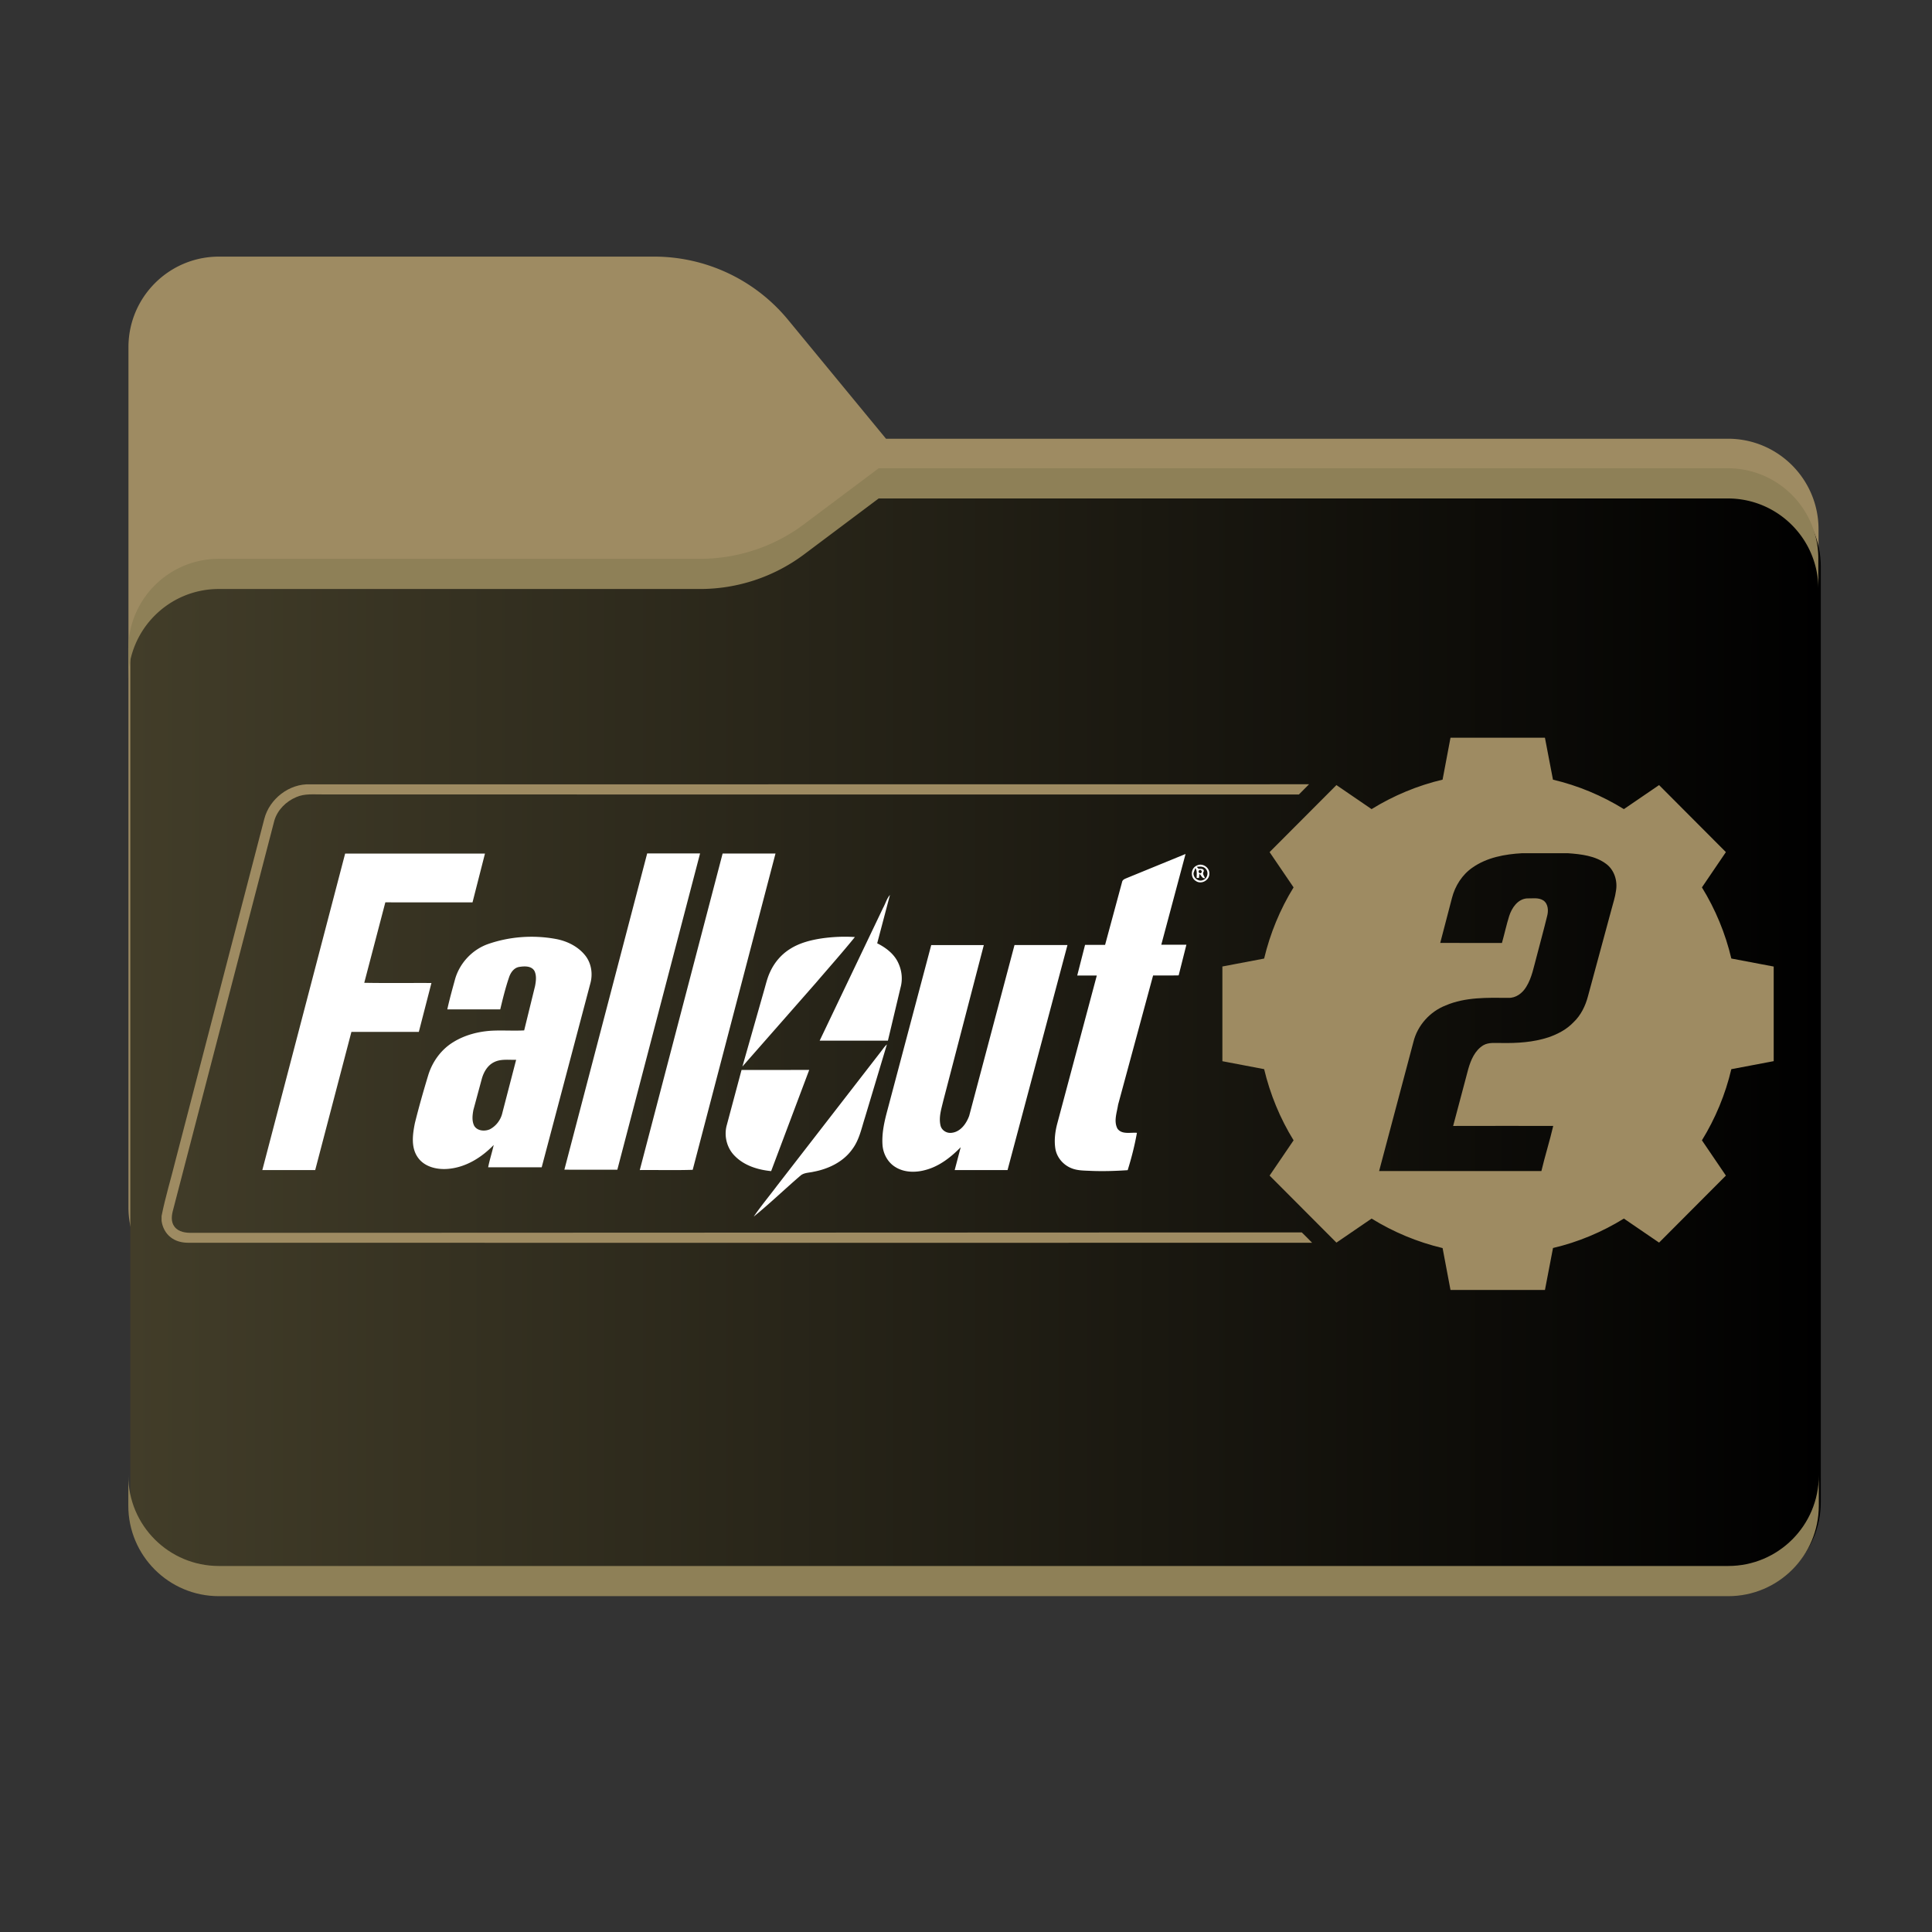 <svg xmlns="http://www.w3.org/2000/svg" width="341.333" height="341.333" xmlns:v="https://vecta.io/nano"><rect width="100%" height="100%" fill="#333333" stroke="none"/><defs><clipPath id="A"><path d="M0 256h256V0H0z" transform="translate(-104.425 -213.622)"/></clipPath><mask maskUnits="userSpaceOnUse" x="0" y="0" width="1" height="1" id="B"><g transform="matrix(1.333 0 0 -1.333 0 341.333)" stroke="none"><path d="M17 194h224V84H17z" clip-path="url(#C)" fill="#000" fill-opacity="1" fill-rule="nonzero"/><path d="M104.425 213.622A23 23 0 0 1 86.671 222H29c-6.627 0-12-5.373-12-12v-12.137V187.8 96c0-6.627 5.373-12 12-12h200c6.627 0 12 5.373 12 12v89.863c0 6.627-5.373 12-12 12H117.404z" opacity="1" clip-path="url(#E)" fill="url(#D)" fill-rule="evenodd"/></g></mask><clipPath id="C"><path d="M17 194h224V84H17z"/></clipPath><linearGradient x1="32.582" y1="237.549" x2="213.35" y2="56.407" spreadMethod="pad" id="D" href="#K"><stop offset="0" stop-color="#05815d"/><stop offset="1" stop-color="#0c575f"/></linearGradient><clipPath id="E"><path d="M17 194h224V84H17z"/></clipPath><clipPath id="F"><path d="M17 194h224V84H17z" transform="translate(-92.789 -182)"/></clipPath><clipPath id="G"><path d="M0 256h256V0H0z" transform="matrix(1.333 0 0 -1.333 0 341.333)"/></clipPath><linearGradient x1="0" y1="0" x2="1" y2="0" gradientTransform="matrix(298.69,3.334,3.334,-298.69,22.567,269.577)" spreadMethod="pad" id="H" href="#K"><stop offset="0" stop-color="#8e8057"/></linearGradient><linearGradient x1="226.368" y1="86.083" x2="227.874" y2="86.647" id="I" spreadMethod="pad" href="#K"><stop offset="0" stop-color="#8e8057"/></linearGradient><linearGradient id="J" x1="23.021" y1="182.753" x2="321.688" y2="182.753" href="#K"><stop offset="0" stop-color="#423d29"/><stop offset="1"/></linearGradient><linearGradient id="K" gradientUnits="userSpaceOnUse"/></defs><path d="M0 0a23 23 0 0 1-17.754 8.378h-57.671c-6.627 0-12-5.372-12-12v-12.137-10.063-91.8c0-6.627 5.373-12 12-12h200c6.627 0 12 5.373 12 12v89.863c0 6.628-5.373 12-12 12H12.979z" transform="matrix(1.333 0 0 -1.333 139.233 56.505)" clip-path="url(#A)" fill="#9e8b62" fill-rule="evenodd"/><g mask="url(#B)" clip-path="url(#G)"><path d="M0 0a23 23 0 0 1 13.797 4.598L23.67 12h112.541c6.627 0 12-5.373 12-12v-34-52c0-6.627-5.373-12-12-12h-200c-6.627 0-12 5.373-12 12v52 22c0 6.627 5.373 12 12 12h58z" transform="matrix(1.333 0 0 -1.333 123.719 98.667)" clip-path="url(#F)" fill="#a6a1a1" fill-rule="evenodd"/></g><path d="M155.633 84.086l-13.164 9.869c-5.308 3.98-11.763 6.131-18.396 6.131h0-7.719-77.333c-8.837 0-16 7.163-16 16h0v29.333 120c0 8.836 7.163 16 16 16h0 266.667c8.836 0 16-7.164 16-16h0v-120-45.333c0-8.836-7.164-16-16-16h0z" mask="none" clip-path="none" fill="url(#J)"/><path d="M305.333 276.667H38.667c-8.837 0-16-7.163-16-16h0V266c0 8.836 7.163 16 16 16h0 266.667c8.836 0 16-7.164 16-16h0v-5.333c0 8.837-7.164 16-16 16" fill="url(#H)"/><path d="M116.459 194l-9.873-7.402A23 23 0 0 0 92.789 182h0H87 29a12 12 0 0 1-12-12h0v-4c0 6.627 5.372 12 12 12h0 58 5.789c4.975 0 9.816 1.613 13.797 4.597h0l9.873 7.403H229c6.627 0 12-5.372 12-12h0v4c0 6.627-5.373 12-12 12h0z" transform="matrix(1.333 0 0 -1.333 0 341.333)" fill="url(#I)"/><g transform="matrix(.202 0 0 .202 28.545 130.336)"><path d="M1127.32 0h82.6l7.02 36.68c21.9 5.15 42.9 13.94 62.04 25.76l30.77-21.02 58.44 58.62-20.96 30.86c11.82 19.19 20.54 40.27 25.72 62.21l37.05 7.02v82.75l-37.06 7.02c-5.16 21.94-13.9 43.02-25.71 62.21l20.96 30.86-58.44 58.61-30.78-21.02c-19.12 11.81-40.1 20.63-61.99 25.73l-7.05 36.71h-82.61l-6.91-36.64c-21.91-5.2-42.94-13.96-62.09-25.8l-30.76 21.03-58.45-58.63 20.98-30.84c-11.86-19.2-20.52-40.32-25.76-62.25l-36.52-6.95v-82.84l36.51-6.93c5.25-21.94 13.91-43.06 25.76-62.26l-20.98-30.85 58.46-58.62 30.75 21.02c19.16-11.83 40.18-20.6 62.09-25.79L1127.32 0m19.27 113.55c-9.08 6.24-15.28 16.05-17.99 26.64l-10.26 39.29 53.97.04c2.21-7.86 3.93-15.86 6.36-23.65 2.3-7.03 7.33-14.6 15.36-15.33 4.8.13 10.17-.99 14.47 1.75 4.41 3.06 4.6 9.16 3.29 13.88-2.85 11.73-6.08 23.38-9.1 35.07-2.54 9.07-4.11 18.64-9.18 26.75-3.29 5.41-8.97 9.79-15.57 9.53-18.38-.14-37.53-.77-54.79 6.6-13.82 5.38-24.76 17.55-28.27 31.99L1064.89 379h141.94c3.12-13.24 7.27-26.23 10.34-39.48-29.18 0-58.36-.08-87.53.03l13.23-49.82c2.26-7.93 5.79-16.25 13.13-20.74 4.86-2.83 10.63-1.84 15.99-1.99 13.74.24 27.72-.63 40.88-4.92 8.13-2.78 16.03-6.89 22-13.18 6.49-6.09 10.5-14.4 12.72-22.92l20.58-76.04c1.36-5.28 3.16-10.47 3.86-15.9 1.56-8.59-1.29-18.22-8.42-23.59-9.59-7.24-22.06-8.62-33.67-9.44-13.34-.02-26.68-.01-40.01 0-15.08.84-30.75 3.69-43.34 12.54zM89.85 70.99c4.48-17.48 21.9-31.08 40.09-30.2l873.67-.09-8.9 8.97c-284.57-.06-569.14.06-853.71-.08-7.74.1-15.86-.9-23.14 2.34-8.9 3.69-16.47 11.18-19.22 20.53L10.26 412.27c-1.42 4.98-2.39 10.93 1.01 15.35 3.59 4.84 10.14 5.53 15.71 5.42l970.29-.38c3.06 2.96 6.04 6.01 9.02 9.06-327.78-.01-655.56.16-983.34-.01-5.33-.05-10.8-1.4-15.01-4.8-4.49-3.43-7.17-8.78-7.94-14.32v-4.23c3.25-16.56 8.28-32.72 12.3-49.11L89.85 70.99z" fill="#9e8b62"/><path d="M160.55 101.35h122.3L271.96 144c-25.41-.01-50.83.03-76.25-.02l-18.44 70.38c19.58.36 39.17.06 58.76.17L225 257.28h-58.96l-31.67 120.86-46.24-.02 72.42-276.77zm264.18-.16h46.26l-72.37 276.65c-15.44-.03-30.88.08-46.31-.06l72.42-276.59zm65.98.11l46.24.01-72.41 276.61c-15.39.48-30.86.07-46.28.2l72.45-276.82zm353.7 21.35l51.19-20.97-21.22 79.35h21.96l-6.77 26.83c-7.46.17-14.91.03-22.36.08l-30.63 113.1c-1 6.81-4 14.32-.53 20.87 3.87 5.4 11.39 3.14 17.02 3.64-1.96 11.05-4.74 21.97-8.09 32.68-10.65.7-21.34 1.06-32.01.62-5.66-.3-11.51-.12-16.86-2.22-7.32-2.77-13.13-9.45-14.38-17.23-1.16-7.47-.18-15.11 1.78-22.36l34.46-129.03c-5.71-.02-11.41 0-17.12-.01l6.86-26.84h17.52l14.88-55.05c.43-2.07 2.61-2.73 4.3-3.46zm61.16-10.89c4.89-2.47 11.2 1.79 10.83 7.22.14 5.73-7.07 9.62-11.77 6.32-5.13-2.91-4.54-11.36.94-13.54m1.36 2.84c1.69.02 5.07-.35 4.59 2.39-1.52 2.02.39 3.96 1.1 5.86-2.66.42-3.18-2.58-4.87-3.81l-.4 3.56-2 .06c-.16-2.93.68-6.15-1.2-8.67l-1.48 4.07c-.7 4.25 4 8.11 8.04 6.5 4-1.24 5.47-6.85 2.53-9.85-1.89-2.37-5.18-2.07-7.84-1.77a79.08 79.08 0 0 0 1.53 1.66m.39 1.56c-1.17 1.42 1.03 3.37 2.17 1.79 1.11-1.32-1.16-3.3-2.17-1.79zm-276.3 32.73c2.09-3.74 3.19-8.12 6.04-11.38L625.9 179.8c7.93 3.95 15.47 9.77 18.89 18.21 2.79 6.42 3.41 13.75 1.53 20.51l-11.05 46.45h-59.7l55.45-116.08zm-345.69 31.64c19.03-6.68 39.86-8.16 59.69-4.48 9.74 1.83 19.28 6.55 25.52 14.4 5.43 6.82 6.79 16.27 4.44 24.56l-42.52 160.7c-15.61 0-31.22.02-46.82-.01 1.26-6.59 3.43-12.96 4.85-19.52-10.5 10.9-24.2 19.48-39.55 20.87-9.75.94-21.01-1.53-26.87-10.06-6.11-8.74-4.48-20.13-2.51-29.95 3.49-14.06 7.45-28 11.66-41.86 3.61-11.82 11.3-22.47 21.91-28.94 9.99-6.19 21.68-9.24 33.34-9.98 9.55-.5 19.12.22 28.67-.28l9.52-38.79c.81-4.3 1.44-9.13-.53-13.2-2.67-4.56-8.74-4.24-13.25-3.54-4.76.72-7.69 5.11-9.06 9.37-3.08 9.08-5.38 18.43-7.61 27.76l-46.31.04c1.95-9.01 4.47-17.89 6.89-26.78 4.1-13.87 14.91-25.42 28.54-30.31m5.4 103.27c-5.55 2.72-8.87 8.42-10.55 14.16l-7.47 27.63c-.83 4.52-1.43 9.57.72 13.83 2.7 4.59 9.22 5.04 13.69 3.05 5.54-2.9 9.63-8.35 10.96-14.46l12.03-46.32c-6.46.23-13.39-.95-19.38 2.11zm287.03-108.35c9.47-1.31 19.08-1.75 28.62-1.11-11.02 13.61-22.67 26.7-34.06 40.01l-64.31 73.22 18.92-66.48c1.57-5.37 2.79-10.89 5.18-15.98 3.64-8.14 9.57-15.26 17.1-20.07 8.52-5.57 18.59-8.1 28.55-9.59zm95.39 5.92l45.99-.01-35.45 136.18c-1.68 7.16-4.2 14.6-2.32 21.98 1.14 4.03 5.42 6.57 9.52 6.04 7.81-.73 13-8.05 15.47-14.88L746 181.31l46.31.02-52.41 196.82h-46.22l5.26-19.98c-8.69 8.82-18.85 16.82-31.06 19.95-8.64 2.35-18.55 2.2-26.29-2.76-6.63-4.14-10.59-11.74-11.06-19.45-.65-10.08 1.6-20.06 4.2-29.74l38.42-144.8zm-43.85 92.95c1.61-2.08 3.06-4.33 5.08-6.05l-19.2 63.96c-3.04 9.49-4.99 19.66-11.15 27.77-7.86 11.04-20.84 17.18-33.88 19.62-3.74.91-7.99.7-11.15 3.2-13.82 11.86-26.96 24.54-41.08 36.02 6.3-9.26 13.54-17.89 20.26-26.86l91.12-117.66zm-122.05 16.27l59.18-.03-33.29 88.5c-11.57-1.14-23.51-4.77-31.82-13.29-6.95-6.87-9.6-17.55-6.98-26.93l12.91-48.25z" fill="#fff"/></g></svg>